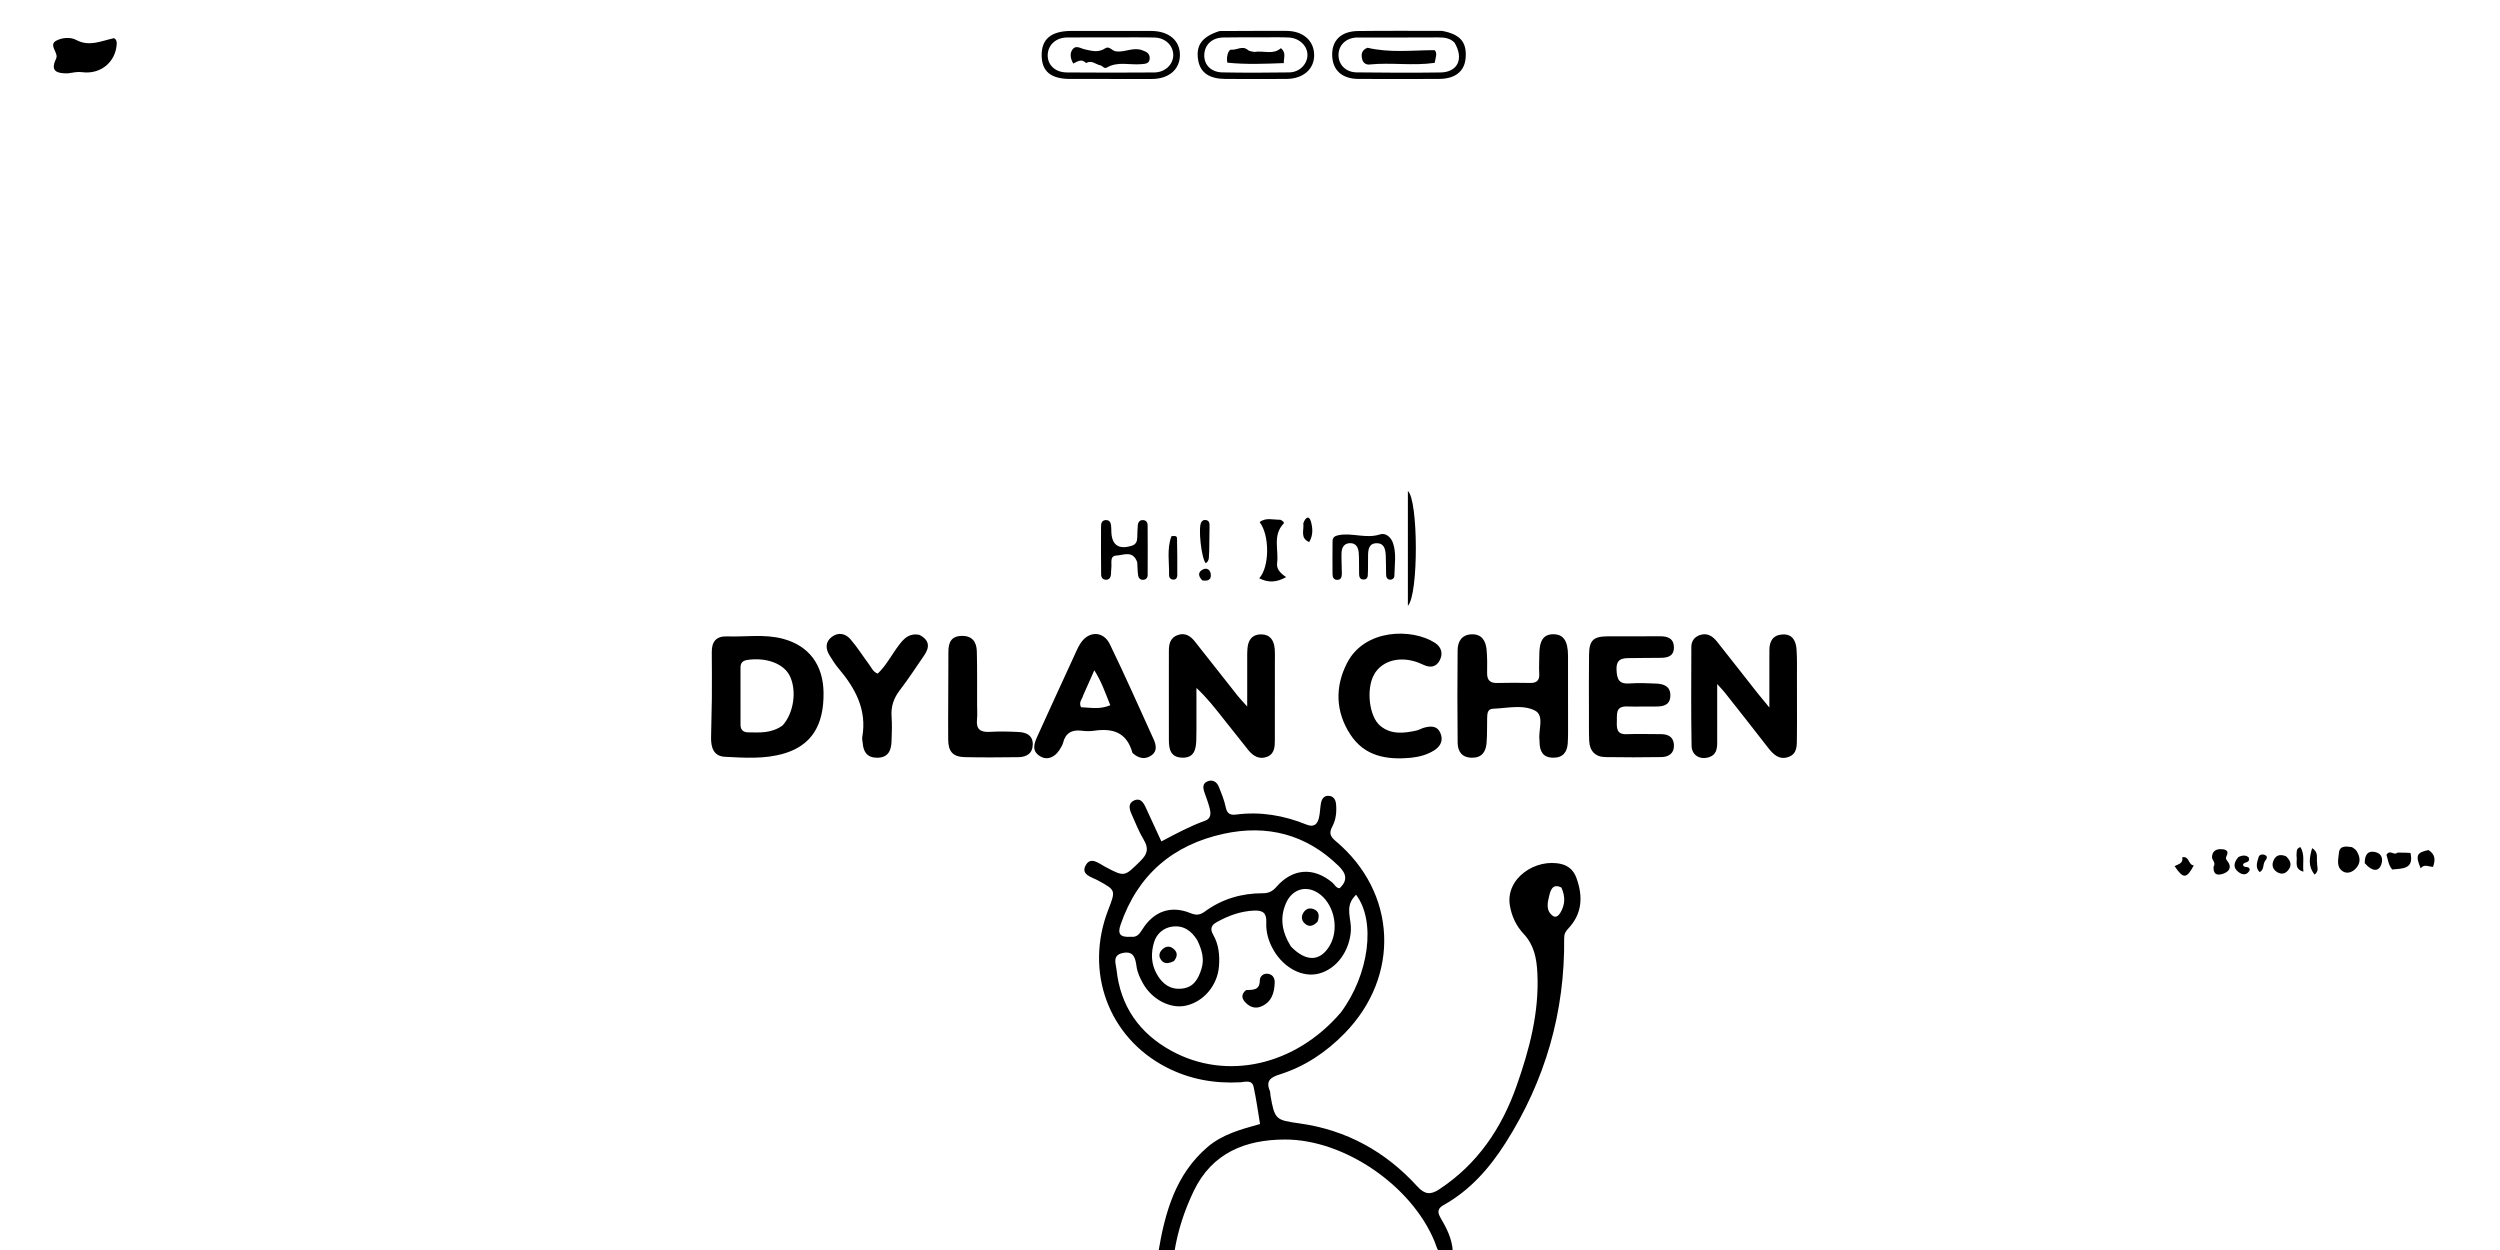 <svg version="1.1" id="Layer_1" xmlns="http://www.w3.org/2000/svg" xmlns:xlink="http://www.w3.org/1999/xlink" x="0px" y="0px"
	 width="100%" viewBox="0 0 1024 512" enable-background="new 0 0 1024 512" xml:space="preserve">
<path fill="#000000" opacity="1" stroke="none" 
	d="
M474.438,513 
	C477.146,496.819 481.381,481.138 494.63,469.807 
	C500.745,464.577 508.371,462.557 516.114,460.396 
	C515.238,455.195 514.569,450.146 513.486,445.188 
	C512.814,442.108 509.964,443.195 508.025,443.302 
	C497.307,443.89 487.093,442.031 477.57,437.075 
	C453.937,424.779 444.141,397.93 453.939,372.651 
	C457.07,364.574 457.036,364.637 449.67,360.596 
	C447.236,359.26 442.737,358.352 444.594,354.633 
	C446.648,350.516 450.153,353.72 452.744,355.082 
	C460.707,359.269 460.497,359.178 467.164,352.615 
	C470.053,349.77 470.571,347.488 468.492,344.005 
	C466.455,340.592 464.989,336.83 463.373,333.177 
	C462.521,331.253 462.1,329.038 464.386,327.926 
	C467.013,326.647 468.308,328.604 469.281,330.722 
	C471.354,335.233 473.435,339.739 475.698,344.65 
	C481.801,341.413 487.485,338.348 493.578,336.187 
	C496.068,335.303 496.007,333.184 495.511,331.182 
	C494.952,328.928 494.097,326.745 493.331,324.546 
	C492.665,322.635 492.515,320.773 494.771,319.967 
	C496.822,319.234 498.435,320.321 499.198,322.204 
	C500.321,324.972 501.473,327.787 502.069,330.693 
	C502.606,333.314 503.942,333.95 506.263,333.647 
	C516.253,332.342 525.854,333.979 535.104,337.736 
	C538.161,338.978 539.56,337.667 540.22,335.043 
	C540.703,333.125 540.691,331.087 541.036,329.127 
	C541.345,327.372 542.164,325.845 544.243,325.974 
	C546.222,326.098 547.066,327.516 547.244,329.363 
	C547.555,332.583 547.198,335.786 545.69,338.606 
	C544.31,341.19 544.86,342.628 547.044,344.457 
	C572.208,365.53 573.682,399.802 550.759,423.25 
	C543.129,431.055 534.403,436.882 524.035,440.135 
	C520.428,441.267 518.39,442.747 520.122,446.79 
	C520.373,447.377 520.271,448.108 520.388,448.763 
	C522.132,458.539 522.475,458.786 532.211,460.134 
	C551.477,462.8 567.528,471.676 580.532,485.957 
	C583.524,489.243 585.914,489.498 589.414,487.205 
	C605.139,476.905 615.074,462.147 621.18,444.825 
	C626.437,429.908 630.523,414.617 629.701,398.497 
	C629.4,392.588 628.42,387.142 624.063,382.482 
	C621.184,379.402 619.262,375.602 618.463,371.041 
	C616.468,359.662 629.245,351.353 639.625,353.937 
	C642.518,354.657 644.592,356.599 645.65,359.461 
	C648.451,367.046 648.173,374.161 642.335,380.369 
	C641.278,381.493 640.664,382.55 640.682,384.284 
	C641.009,414.53 632.965,442.444 616.788,467.961 
	C610.218,478.325 602.255,487.466 591.344,493.568 
	C588.89,494.939 588.643,496.396 590.037,498.793 
	C592.46,502.961 594.762,507.237 595.07,512.605 
	C593.286,513 591.571,513 589.32,512.643 
	C588.39,511.018 588.093,509.712 587.59,508.489 
	C578.245,485.737 550.724,466.695 526.293,466.748 
	C510.137,466.782 496.449,472.216 488.946,487.85 
	C485.119,495.826 482.375,504.214 481,513 
	C478.958,513 476.917,513 474.438,513 
M549.211,414.702 
	C560.81,399.144 563.654,377.233 555.421,366.454 
	C555.095,366.839 554.776,367.21 554.462,367.586 
	C550.949,371.799 553.591,376.567 553.327,381.058 
	C552.833,389.447 547.596,396.807 540.297,398.76 
	C533.656,400.536 525.989,396.619 521.674,389.211 
	C519.618,385.681 518.477,381.832 518.671,377.77 
	C518.851,373.981 517.259,372.81 513.643,372.973 
	C508.153,373.219 503.234,375.024 498.517,377.627 
	C496.303,378.849 495.427,380.268 496.912,382.854 
	C499.218,386.868 499.668,391.364 499.278,395.927 
	C498.612,403.735 492.938,410.368 485.649,411.934 
	C479.358,413.284 471.891,409.429 468.189,402.833 
	C466.97,400.661 465.902,398.433 465.528,395.884 
	C465.061,392.705 464.536,389.353 459.872,390.343 
	C455.454,391.28 457.079,394.754 457.335,397.186 
	C458.918,412.246 466.779,423.326 479.902,430.475 
	C502.522,442.798 530.628,436.453 549.211,414.702 
M463.256,383.698 
	C465.64,384.006 466.728,382.569 467.88,380.723 
	C472.565,373.214 479.6,370.763 487.57,373.997 
	C489.859,374.926 491.419,374.891 493.441,373.408 
	C500.508,368.222 508.568,365.845 517.299,365.873 
	C519.681,365.881 521.262,365.05 522.835,363.244 
	C529.454,355.644 538.064,355.087 545.722,361.492 
	C546.691,362.302 547.188,363.784 548.756,363.817 
	C552.115,360.544 551.503,357.815 548.26,354.656 
	C534.96,341.698 519.003,337.676 501.329,341.493 
	C480.471,345.998 465.925,358.329 458.939,378.925 
	C457.742,382.452 458.69,384.031 463.256,383.698 
M528.745,387.665 
	C534.924,394.044 540.705,393.944 544.609,387.391 
	C548.447,380.949 546.761,371.28 540.976,366.557 
	C535.725,362.27 529.392,363.776 526.721,369.987 
	C524.155,375.956 525.023,381.627 528.745,387.665 
M490.447,385.198 
	C488.133,381.343 484.819,378.939 480.244,379.523 
	C476.55,379.994 473.718,382.48 472.684,385.971 
	C471.4,390.303 471.453,394.795 473.815,398.974 
	C476.139,403.088 479.416,405.52 484.321,404.911 
	C488.978,404.333 490.831,400.93 492.099,396.92 
	C493.338,393.002 492.464,389.411 490.447,385.198 
M639.539,363.536 
	C635.912,361.712 635.101,364.725 634.554,366.907 
	C633.849,369.713 633.096,372.987 636.032,375.14 
	C637.379,376.128 638.564,374.854 639.233,373.677 
	C640.963,370.629 641.31,367.427 639.539,363.536 
z"/>
<path fill="#000000" opacity="1" stroke="none" 
	d="
M478.765,278.005 
	C478.767,273.841 478.782,270.176 478.773,266.511 
	C478.766,263.657 479.415,261.141 482.445,260.091 
	C485.439,259.054 487.64,260.524 489.398,262.737 
	C495.304,270.17 501.144,277.656 507.034,285.102 
	C507.94,286.248 508.979,287.289 510.854,289.381 
	C510.854,282.666 510.846,277.096 510.858,271.526 
	C510.863,269.528 510.806,267.521 510.971,265.533 
	C511.255,262.118 512.92,259.789 516.609,259.834 
	C520.327,259.878 521.821,262.362 522.111,265.71 
	C522.268,267.531 522.191,269.372 522.192,271.204 
	C522.195,281.866 522.2,292.528 522.18,303.19 
	C522.175,305.918 522.026,308.789 519.042,309.961 
	C515.78,311.243 513.245,309.663 511.215,307.113 
	C507.791,302.813 504.356,298.523 500.951,294.208 
	C497.658,290.035 494.397,285.836 490.062,281.778 
	C490.062,285.964 490.068,290.15 490.059,294.336 
	C490.053,297.334 490.103,300.335 489.992,303.331 
	C489.851,307.103 489.04,310.496 484.188,310.337 
	C479.374,310.179 478.772,306.787 478.774,302.993 
	C478.78,294.83 478.77,286.667 478.765,278.005 
z"/>
<path fill="#000000" opacity="1" stroke="none" 
	d="
M291.576,286.084 
	C291.574,279.451 291.637,273.301 291.547,267.154 
	C291.485,262.837 293.345,260.519 297.781,260.671 
	C305.405,260.934 313.117,259.641 320.642,261.633 
	C331.315,264.459 337.16,272.269 337.324,283.615 
	C337.52,297.176 332.31,305.301 321.195,308.617 
	C313.221,310.997 305.017,310.392 296.902,309.983 
	C292.27,309.75 291.17,306.099 291.256,302.038 
	C291.364,296.881 291.469,291.724 291.576,286.084 
M320.549,297.149 
	C325.156,292.1 326.477,282.709 323.423,276.71 
	C320.912,271.774 313.848,269.215 306.263,270.285 
	C304.195,270.577 303.306,271.476 303.308,273.47 
	C303.316,281.287 303.308,289.105 303.317,296.922 
	C303.32,298.993 304.498,299.952 306.456,299.971 
	C311.093,300.016 315.819,300.502 320.549,297.149 
z"/>
<path fill="#000000" opacity="1" stroke="none" 
	d="
M736.043,288.998 
	C736.038,293.664 736.09,297.831 736.012,301.996 
	C735.953,305.13 736.351,308.72 732.554,310.054 
	C728.769,311.384 726.343,309.044 724.167,306.223 
	C718.365,298.703 712.462,291.263 706.583,283.803 
	C705.879,282.91 705.077,282.095 703.36,280.163 
	C703.36,288.981 703.357,296.548 703.362,304.116 
	C703.364,306.745 702.998,309.177 700.032,310.142 
	C696.381,311.329 692.941,309.421 692.871,305.482 
	C692.632,291.989 692.736,278.489 692.775,264.992 
	C692.781,262.606 694.031,260.844 696.35,260.091 
	C699.358,259.114 701.544,260.612 703.294,262.813 
	C708.788,269.726 714.208,276.697 719.673,283.632 
	C721.002,285.319 722.392,286.958 724.731,289.809 
	C724.731,282.912 724.729,277.365 724.731,271.819 
	C724.732,269.986 724.758,268.153 724.745,266.32 
	C724.718,262.635 726.23,260.076 730.135,259.869 
	C734.264,259.65 735.62,262.592 735.865,266.009 
	C736.138,269.824 736.012,273.668 736.034,277.5 
	C736.055,281.166 736.042,284.833 736.043,288.998 
z"/>
<path fill="#000000" opacity="1" stroke="none" 
	d="
M642.273,293.983 
	C642.245,297.81 642.37,301.151 642.146,304.469 
	C641.903,308.068 640.158,310.404 636.154,310.355 
	C632.033,310.306 630.704,307.812 630.606,304.181 
	C630.597,303.848 630.626,303.51 630.58,303.183 
	C629.996,299.022 632.742,293.113 628.707,291.045 
	C623.688,288.473 617.295,290.089 611.497,290.302 
	C609.263,290.384 609.182,292.339 609.138,294.045 
	C609.05,297.54 609.19,301.053 608.876,304.526 
	C608.559,308.049 606.843,310.455 602.801,310.364 
	C598.734,310.273 597.088,307.746 597.05,304.227 
	C596.915,291.569 596.91,278.908 597.042,266.25 
	C597.078,262.782 598.71,260.009 602.642,259.82 
	C606.872,259.617 608.565,262.411 608.905,266.102 
	C609.194,269.244 609.184,272.425 609.123,275.585 
	C609.065,278.526 610.251,279.837 613.27,279.751 
	C617.764,279.623 622.266,279.661 626.762,279.736 
	C629.55,279.783 630.662,278.6 630.472,275.794 
	C630.303,273.311 630.507,270.804 630.5,268.308 
	C630.486,262.301 632.254,259.722 636.384,259.785 
	C640.375,259.847 642.233,262.542 642.26,268.499 
	C642.297,276.828 642.271,285.157 642.273,293.983 
z"/>
<path fill="#000000" opacity="1" stroke="none" 
	d="
M463.853,308.389 
	C461.492,299.753 455.578,298.231 448.107,299.314 
	C446.478,299.55 444.76,299.52 443.124,299.305 
	C439.012,298.763 436.382,300.259 435.399,304.391 
	C435.285,304.868 435.017,305.312 434.792,305.757 
	C432.648,310.01 429.216,311.692 426.042,309.771 
	C422.347,307.533 423.655,304.36 424.988,301.417 
	C429.863,290.66 434.805,279.933 439.735,269.201 
	C440.568,267.387 441.339,265.526 442.366,263.824 
	C445.644,258.392 451.858,258.22 454.598,263.875 
	C460.834,276.745 466.626,289.831 472.545,302.853 
	C473.551,305.066 474.035,307.604 471.826,309.262 
	C469.304,311.155 466.535,310.878 463.853,308.389 
M443.653,284.864 
	C443.296,286.384 441.689,287.655 442.806,289.682 
	C446.605,289.819 450.501,290.694 454.775,288.857 
	C452.812,284.091 451.339,279.446 448.234,274.543 
	C446.613,278.214 445.289,281.214 443.653,284.864 
z"/>
<path fill="#000000" opacity="1" stroke="none" 
	d="
M650.833,291.989 
	C650.837,283.671 650.752,275.85 650.876,268.032 
	C650.968,262.282 652.655,260.695 658.431,260.647 
	C665.585,260.586 672.74,260.693 679.894,260.619 
	C683.169,260.586 685.63,261.543 685.63,265.221 
	C685.63,268.755 683.107,269.457 680.129,269.448 
	C675.979,269.436 671.828,269.554 667.678,269.555 
	C664.413,269.555 661.962,269.837 662.136,274.365 
	C662.288,278.303 663.182,280.246 667.48,279.941 
	C671.119,279.682 674.801,279.823 678.453,279.999 
	C681.487,280.144 684.205,281.094 684.181,284.835 
	C684.158,288.613 681.582,289.413 678.396,289.382 
	C674.404,289.343 670.407,289.494 666.418,289.37 
	C661.597,289.22 662.366,292.607 662.262,295.548 
	C662.159,298.437 662.282,300.89 666.315,300.722 
	C670.965,300.528 675.63,300.729 680.288,300.706 
	C683.418,300.69 685.557,301.97 685.651,305.258 
	C685.747,308.589 683.48,310.05 680.497,310.099 
	C672.846,310.223 665.19,310.236 657.54,310.103 
	C653.372,310.031 651.13,307.569 650.938,303.465 
	C650.767,299.812 650.858,296.146 650.833,291.989 
z"/>
<path fill="#000000" opacity="1" stroke="none" 
	d="
M578.165,310.35 
	C567.939,311.37 558.926,309.756 553.129,300.9 
	C546.987,291.517 546.73,281.273 551.801,271.479 
	C559.024,257.528 578.26,257.266 587.689,263.257 
	C590.49,265.037 591.182,267.798 589.626,270.64 
	C588.229,273.191 585.848,273.623 583.166,272.36 
	C581.818,271.724 580.413,271.158 578.977,270.773 
	C572.067,268.918 565.656,271.155 562.799,276.34 
	C559.508,282.312 560.795,293.583 565.388,297.333 
	C569.841,300.968 575.007,300.36 580.14,299.241 
	C581.263,298.996 582.289,298.326 583.408,298.032 
	C585.962,297.359 588.589,297.214 589.893,300.04 
	C591.271,303.026 590.24,305.57 587.479,307.322 
	C584.767,309.041 581.76,309.95 578.165,310.35 
z"/>
<path fill="#000000" opacity="1" stroke="none" 
	d="
M376.597,260.048 
	C380.949,262.305 380.75,265.234 378.519,268.484 
	C375.222,273.286 372.033,278.175 368.5,282.799 
	C366.035,286.024 364.905,289.375 365.185,293.423 
	C365.425,296.901 365.319,300.416 365.161,303.905 
	C364.994,307.612 363.634,310.383 359.238,310.365 
	C355.214,310.349 353.654,308.024 353.367,304.39 
	C353.302,303.561 353.038,302.699 353.179,301.909 
	C355.167,290.729 350.343,281.941 343.488,273.808 
	C342.1,272.162 340.922,270.319 339.799,268.474 
	C338.151,265.767 337.936,262.996 340.673,260.894 
	C343.358,258.831 346.288,259.465 348.309,261.794 
	C351.13,265.047 353.436,268.743 356.016,272.209 
	C356.982,273.508 357.573,275.179 359.507,275.925 
	C363.105,272.492 365.326,267.968 368.339,264.056 
	C370.357,261.436 372.502,259.231 376.597,260.048 
z"/>
<path fill="#000000" opacity="1" stroke="none" 
	d="
M388.361,294.415 
	C388.372,284.995 388.471,276.024 388.463,267.052 
	C388.459,263.208 389.565,260.519 394.005,260.461 
	C398.311,260.405 400.011,263.038 400.109,266.77 
	C400.301,274.081 400.2,281.4 400.217,288.716 
	C400.222,290.712 400.383,292.724 400.181,294.699 
	C399.768,298.719 401.585,299.989 405.406,299.771 
	C409.382,299.543 413.392,299.612 417.371,299.839 
	C420.406,300.012 423.05,301.219 423.024,304.851 
	C422.996,308.613 420.506,310.101 417.102,310.139 
	C409.787,310.22 402.467,310.297 395.155,310.12 
	C390.257,310.001 388.379,307.772 388.379,302.834 
	C388.379,300.177 388.396,297.519 388.361,294.415 
z"/>
<path fill="#000000" opacity="1" stroke="none" 
	d="
M27.836,30.041 
	C23.406,30.12 20.521,29.275 22.869,24.294 
	C23.073,23.863 23.223,23.335 23.18,22.872 
	C22.982,20.753 20.191,18.216 23.03,16.669 
	C25.359,15.4 28.851,15.085 31.188,16.344 
	C36.603,19.26 41.352,16.776 46.639,15.647 
	C47.489,15.906 47.858,16.895 47.815,17.873 
	C47.483,25.36 41.246,30.586 33.634,29.563 
	C31.723,29.306 30.032,29.718 27.836,30.041 
z"/>
<path fill="#000000" opacity="1" stroke="none" 
	d="
M441.108,12.668 
	C451.573,12.671 461.553,12.668 471.534,12.682 
	C478.765,12.692 483.383,16.615 483.296,22.642 
	C483.21,28.503 478.72,32.332 471.795,32.348 
	C460.65,32.375 449.505,32.367 438.36,32.34 
	C430.403,32.321 426.713,29.249 426.662,22.685 
	C426.61,16.011 430.525,12.734 438.628,12.67 
	C439.293,12.665 439.959,12.669 441.108,12.668 
M456.5,15.319 
	C450.026,15.326 443.551,15.299 437.078,15.352 
	C432.526,15.39 429.275,18.359 429.143,22.468 
	C429.012,26.553 432.15,29.633 436.941,29.674 
	C448.89,29.776 460.84,29.774 472.789,29.682 
	C477.301,29.648 480.691,26.277 480.566,22.363 
	C480.444,18.535 477.254,15.491 472.937,15.379 
	C467.794,15.247 462.645,15.327 456.5,15.319 
z"/>
<path fill="#000000" opacity="1" stroke="none" 
	d="
M590.644,12.645 
	C598.191,14.052 600.869,17.299 600.317,23.821 
	C599.859,29.241 596.037,32.294 589.409,32.328 
	C578.419,32.385 567.429,32.385 556.44,32.331 
	C549.655,32.297 545.791,28.748 545.657,22.624 
	C545.524,16.534 549.321,12.796 556.219,12.71 
	C567.54,12.567 578.864,12.653 590.644,12.645 
M595.791,17.484 
	C593.886,15.503 591.462,15.315 588.896,15.328 
	C577.944,15.384 566.992,15.378 556.04,15.366 
	C551.727,15.361 548.489,18.123 548.266,22.085 
	C548.03,26.285 551.078,29.596 555.696,29.648 
	C567.158,29.777 578.624,29.856 590.084,29.676 
	C597,29.568 599.729,24.182 595.791,17.484 
z"/>
<path fill="#000000" opacity="1" stroke="none" 
	d="
M499.523,12.714 
	C508.941,12.668 517.913,12.631 526.885,12.655 
	C533.713,12.674 538.216,16.608 538.28,22.515 
	C538.342,28.307 533.793,32.289 526.897,32.334 
	C518.59,32.388 510.282,32.367 501.974,32.334 
	C495.355,32.308 491.686,29.792 490.792,24.761 
	C489.71,18.679 492.223,15.036 499.523,12.714 
M517.484,15.286 
	C512.003,15.303 506.521,15.256 501.042,15.356 
	C496.382,15.441 493.331,18.379 493.269,22.628 
	C493.211,26.594 496.082,29.572 500.68,29.655 
	C509.811,29.82 518.949,29.806 528.081,29.656 
	C532.329,29.585 535.549,26.23 535.532,22.462 
	C535.516,18.783 532.218,15.595 527.939,15.369 
	C524.791,15.202 521.629,15.306 517.484,15.286 
z"/>
<path fill="#000000" opacity="1" stroke="none" 
	d="
M465.811,230.331 
	C464.061,225.261 460.179,227.415 457.276,227.557 
	C454.463,227.694 455.438,230.559 455.212,232.4 
	C455.091,233.388 455.142,234.396 455.039,235.387 
	C454.928,236.46 454.423,237.351 453.26,237.45 
	C451.817,237.574 451.039,236.617 451.024,235.332 
	C450.951,228.678 450.945,222.024 450.989,215.37 
	C450.997,214.158 451.493,213.03 453.011,213.026 
	C454.496,213.022 454.97,214.066 455.105,215.318 
	C455.195,216.142 455.183,216.978 455.209,217.809 
	C455.384,223.285 458.233,225.196 463.557,223.541 
	C465.36,222.981 465.759,221.721 465.825,220.131 
	C465.895,218.469 465.871,216.799 466.04,215.148 
	C466.169,213.888 466.821,212.911 468.296,213.033 
	C469.495,213.133 470.06,214.027 470.067,215.081 
	C470.118,221.902 470.121,228.724 470.081,235.545 
	C470.075,236.631 469.436,237.441 468.24,237.491 
	C467.047,237.542 466.33,236.757 466.179,235.721 
	C465.942,234.083 465.943,232.41 465.811,230.331 
z"/>
<path fill="#000000" opacity="1" stroke="none" 
	d="
M560.336,231.932 
	C560.33,232.88 560.37,233.384 560.313,233.877 
	C560.15,235.273 560.698,237.34 558.55,237.375 
	C556.435,237.409 556.725,235.407 556.681,233.96 
	C556.606,231.464 556.733,228.957 556.538,226.473 
	C556.37,224.352 555.506,222.433 552.965,222.475 
	C550.459,222.517 549.555,224.393 549.485,226.547 
	C549.395,229.37 549.637,232.201 549.621,235.027 
	C549.614,236.201 549.346,237.477 547.779,237.51 
	C546.254,237.543 545.817,236.401 545.806,235.155 
	C545.765,230.661 545.761,226.167 545.814,221.674 
	C545.832,220.128 546.69,219.513 548.303,219.201 
	C553.937,218.11 559.558,220.766 565.267,218.884 
	C567.62,218.109 569.803,220.095 570.597,222.491 
	C572.043,226.851 571.2,231.392 571.14,235.86 
	C571.127,236.759 570.418,237.431 569.503,237.43 
	C568.293,237.428 567.777,236.543 567.747,235.44 
	C567.675,232.778 567.743,230.11 567.603,227.453 
	C567.475,225.029 566.997,222.493 563.896,222.506 
	C560.755,222.519 560.388,225.004 560.36,227.489 
	C560.344,228.821 560.344,230.153 560.336,231.932 
z"/>
<path fill="#000000" opacity="1" stroke="none" 
	d="
M576.667,218.004 
	C576.667,212.324 576.667,207.143 576.667,201.127 
	C580.912,204.667 581.123,243.51 576.667,248.135 
	C576.667,237.395 576.667,227.949 576.667,218.004 
z"/>
<path fill="#000000" opacity="1" stroke="none" 
	d="
M524.419,212.89 
	C525.458,213.309 526.177,214.035 525.749,214.483 
	C521.187,219.269 523.813,225.176 523.106,230.55 
	C522.767,233.133 524.424,234.743 526.799,236.403 
	C522.573,238.714 519.335,238.657 515.779,236.852 
	C520.008,232.298 520.117,219.255 515.956,213.867 
	C518.458,211.865 521.33,212.929 524.419,212.89 
z"/>
<path fill="#000000" opacity="1" stroke="none" 
	d="
M963.37,346.981 
	C964.238,347.565 964.839,347.937 965.189,348.473 
	C966.808,350.953 967.092,353.482 964.899,355.773 
	C963.385,357.354 961.256,358.058 959.461,356.8 
	C956.86,354.976 957.78,351.94 958.018,349.396 
	C958.305,346.317 960.767,346.623 963.37,346.981 
z"/>
<path fill="#000000" opacity="1" stroke="none" 
	d="
M906.659,355.046 
	C907.762,353.294 906.049,352.388 906.05,351.141 
	C906.052,348.907 907.431,347.811 909.48,347.81 
	C911.132,347.809 913.236,348.143 912.016,350.59 
	C911.347,351.931 912.142,352.344 912.636,353.085 
	C914.203,355.436 912.849,357.008 910.91,357.762 
	C908.86,358.56 906.504,358.751 906.659,355.046 
z"/>
<path fill="#000000" opacity="1" stroke="none" 
	d="
M479.799,219.663 
	C481.026,219.337 482.084,219.518 482.108,220.435 
	C482.243,225.545 482.231,230.659 482.209,235.772 
	C482.205,236.646 481.682,237.387 480.7,237.409 
	C479.493,237.436 478.836,236.606 478.857,235.532 
	C478.956,230.3 477.886,225.019 479.799,219.663 
z"/>
<path fill="#000000" opacity="1" stroke="none" 
	d="
M495.286,225.79 
	C495.046,227.801 495.598,229.61 493.877,230.711 
	C492.027,228.541 490.713,216 492.044,213.888 
	C492.566,213.06 493.28,212.83 494.137,213.047 
	C495.364,213.359 495.44,214.413 495.433,215.41 
	C495.411,218.718 495.345,222.025 495.286,225.79 
z"/>
<path fill="#000000" opacity="1" stroke="none" 
	d="
M982.007,349.235 
	C983.983,349.176 985.696,349.272 987.332,349.363 
	C988.816,356.012 984.152,355.726 979.867,356.15 
	C978.256,354.376 978.126,351.955 977.479,350.133 
	C979.039,347.734 980.499,350.641 982.007,349.235 
z"/>
<path fill="#000000" opacity="1" stroke="none" 
	d="
M994.69,348.185 
	C997.597,349.99 997.539,352.279 996.57,355.069 
	C994.845,355.042 992.961,353.737 991.52,355.675 
	C989.308,350.441 989.832,349.161 994.69,348.185 
z"/>
<path fill="#000000" opacity="1" stroke="none" 
	d="
M968.6,353.539 
	C968.556,350.207 969.826,348.244 973.019,349.03 
	C975.495,349.639 976.21,351.733 975.369,354.111 
	C974.293,357.151 971.593,357.039 968.6,353.539 
z"/>
<path fill="#000000" opacity="1" stroke="none" 
	d="
M936.332,350.714 
	C938.436,352.672 938.826,354.598 937.124,356.568 
	C935.907,357.976 934.333,358.228 932.708,357.213 
	C931.135,356.231 930.482,354.709 931.047,352.987 
	C931.821,350.627 933.466,349.566 936.332,350.714 
z"/>
<path fill="#000000" opacity="1" stroke="none" 
	d="
M916.875,351.033 
	C918.643,350.213 920.01,350.217 921.095,351.241 
	C921.78,353.656 919.278,352.833 918.765,354.064 
	C918.745,355.912 921.362,354.25 921.496,356.375 
	C920.52,358.361 918.812,358.643 916.916,357.217 
	C914.576,355.458 914.874,353.332 916.875,351.033 
z"/>
<path fill="#000000" opacity="1" stroke="none" 
	d="
M893.875,351.115 
	C896.866,350.602 896.208,354.265 898.576,354.482 
	C895.589,360.016 894.269,360.043 890.731,354.791 
	C892.029,353.964 894.32,353.85 893.875,351.115 
z"/>
<path fill="#000000" opacity="1" stroke="none" 
	d="
M949.091,353.588 
	C949.022,355.213 950.04,356.573 948.075,358.247 
	C945.253,354.744 945.945,351.351 947.04,347.403 
	C949.867,349.151 948.717,351.381 949.091,353.588 
z"/>
<path fill="#000000" opacity="1" stroke="none" 
	d="
M533.839,214.341 
	C534.765,211.728 536.253,211.064 536.962,213.646 
	C537.669,216.219 537.971,219.154 536.234,222.032 
	C532.44,220.394 534.182,217.217 533.839,214.341 
z"/>
<path fill="#000000" opacity="1" stroke="none" 
	d="
M940.649,350.428 
	C940.821,348.956 940.33,347.619 942.224,346.964 
	C944.193,350.05 943.082,353.413 943.475,357.041 
	C939.443,355.872 941.134,352.902 940.649,350.428 
z"/>
<path fill="#000000" opacity="1" stroke="none" 
	d="
M492.467,237.72 
	C490.549,235.764 490.756,234.173 492.867,233.18 
	C494.329,232.493 495.589,233.384 495.872,234.817 
	C496.323,237.102 495.175,238.217 492.467,237.72 
z"/>
<path fill="#000000" opacity="1" stroke="none" 
	d="
M927.662,352.817 
	C926.781,354.36 927.443,356.182 925.552,357.232 
	C923.618,355.294 924.546,353.081 925.124,351.063 
	C925.419,350.032 926.675,349.771 927.651,350.181 
	C928.988,350.743 928.555,351.673 927.662,352.817 
z"/>
<path fill="#000000" opacity="1" stroke="none" 
	d="
M510.357,405.545 
	C513.347,405.423 515.945,405.631 516.011,401.648 
	C516.04,399.897 517.439,398.576 519.42,398.869 
	C521.356,399.155 522.191,400.752 522.126,402.488 
	C521.971,406.602 520.931,410.366 516.675,412.215 
	C514.263,413.263 512.113,412.568 510.34,410.816 
	C508.787,409.283 508.014,407.548 510.357,405.545 
z"/>
<path fill="#000000" opacity="1" stroke="none" 
	d="
M539.692,377.506 
	C537.818,379.459 536.036,379.866 534.283,378.12 
	C533.129,376.971 532.908,375.483 533.75,374.032 
	C534.675,372.436 536.093,371.685 537.917,372.328 
	C540.311,373.171 540.532,375.015 539.692,377.506 
z"/>
<path fill="#000000" opacity="1" stroke="none" 
	d="
M480.849,393.647 
	C478.579,394.753 476.657,395.03 475.354,392.837 
	C474.467,391.343 474.953,389.937 476.153,388.813 
	C477.367,387.675 478.877,387.37 480.245,388.316 
	C482.137,389.625 482.708,391.376 480.849,393.647 
z"/>
<path fill="#000000" opacity="1" stroke="none" 
	d="
M444.853,25.812 
	C442.965,23.877 441.289,25.217 439.613,26.037 
	C438.322,23.852 438.159,21.74 439.352,20.172 
	C440.721,18.371 442.615,19.837 444.365,20.226 
	C447.108,20.835 449.929,21.681 452.671,19.802 
	C454.319,18.674 455.434,20.815 457.085,21.04 
	C460.761,21.543 464.119,19.194 467.842,20.575 
	C469.649,21.246 470.904,21.853 470.919,23.776 
	C470.936,26.112 469.133,26.133 467.409,26.287 
	C462.712,26.705 457.819,25.035 453.314,27.689 
	C452.286,28.295 451.579,26.91 450.659,26.744 
	C448.832,26.413 447.236,24.493 444.853,25.812 
z"/>
<path fill="#000000" opacity="1" stroke="none" 
	d="
M560.127,19.56 
	C569.237,21.694 578.05,20.595 587.561,20.54 
	C588.891,21.593 588.018,23.559 587.643,25.746 
	C578.758,27.039 569.79,25.513 560.906,26.419 
	C559.449,26.567 558.288,25.698 557.946,24.242 
	C557.505,22.363 557.596,20.559 560.127,19.56 
z"/>
<path fill="#000000" opacity="1" stroke="none" 
	d="
M513.748,21.271 
	C517.67,20.655 521.534,22.551 524.654,19.721 
	C526.922,21.615 525.791,23.611 525.845,25.843 
	C517.984,26.148 510.376,26.46 502.74,25.669 
	C502.155,23.311 503.197,20.215 504.318,20.34 
	C506.605,20.594 508.94,18.536 511.138,20.478 
	C511.711,20.984 512.653,21.071 513.748,21.271 
z"/>
</svg>